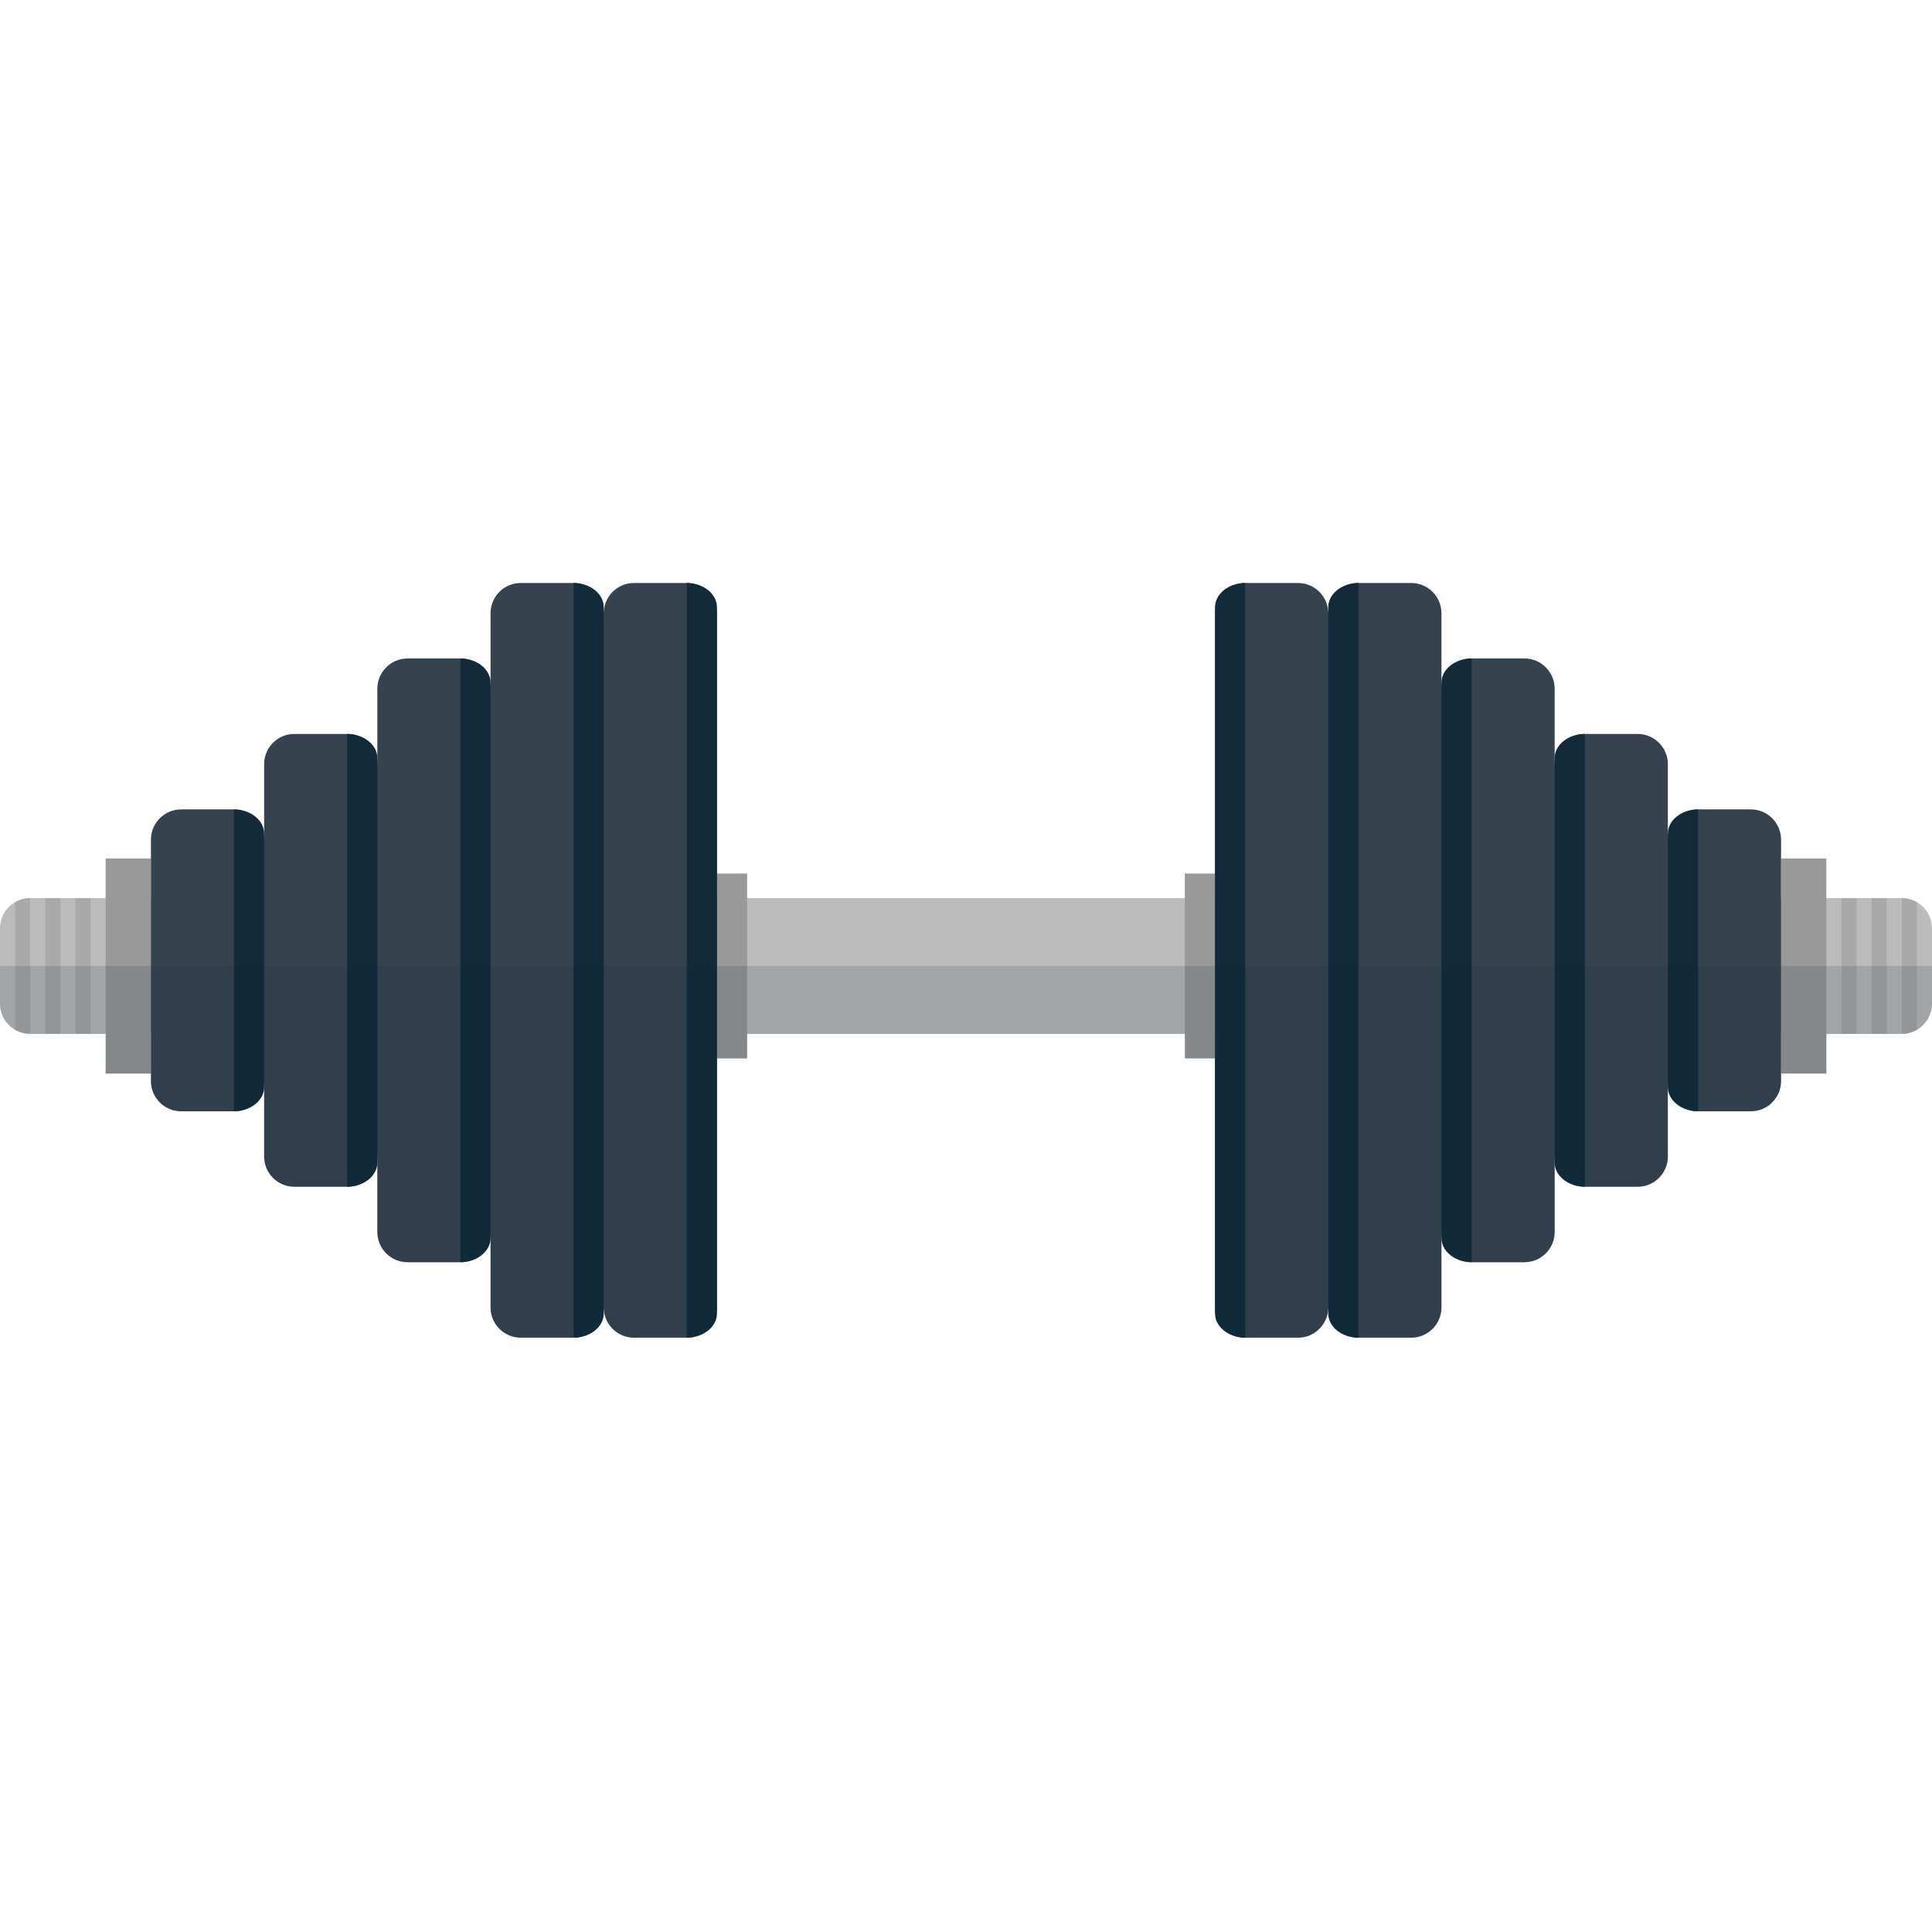<svg version="1.1" xmlns="http://www.w3.org/2000/svg" x="0" y="0" viewBox="0 0 512 512" xml:space="preserve"><style type="text/css">.st1{fill:#999}.st2{opacity:.15;fill:#444}.st3{fill:#36434f}.st4{fill:#122a3a}</style><path d="M504 274H8c-4.4 0-8-3.6-8-8v-20c0-4.4 3.6-8 8-8h496c4.4 0 8 3.6 8 8v20c0 4.4-3.6 8-8 8z" fill="#bbb"/><path class="st1" d="M190 231.5h8v49h-8zm-162-4h12v57H28z"/><path class="st2" d="M4 239.1v33.8c1.2.7 2.5 1.1 4 1.1v-36c-1.5 0-2.8.4-4 1.1zm16-1.1h4v36h-4zm-8 0h4v36h-4z"/><path class="st1" d="M322 280.5h-8v-49h8zm162 4h-12v-57h12z"/><path class="st2" d="M508 239.1v33.8c-1.2.7-2.5 1.1-4 1.1v-36c1.5 0 2.8.4 4 1.1zm-20-1.1h4v36h-4zm8 0h4v36h-4z"/><path class="st3" d="M182 354.5h-14c-4.4 0-8-3.6-8-8v-184c0-4.4 3.6-8 8-8h14c4.4 0 8 3.6 8 8v184c0 4.4-3.6 8-8 8zm-30 0h-14c-4.4 0-8-3.6-8-8v-184c0-4.4 3.6-8 8-8h14c4.4 0 8 3.6 8 8v184c0 4.4-3.6 8-8 8zm-30-20h-14c-4.4 0-8-3.6-8-8v-144c0-4.4 3.6-8 8-8h14c4.4 0 8 3.6 8 8v144c0 4.4-3.6 8-8 8zm-30-20H78c-4.4 0-8-3.6-8-8v-104c0-4.4 3.6-8 8-8h14c4.4 0 8 3.6 8 8v104c0 4.4-3.6 8-8 8zm-30-20H48c-4.4 0-8-3.6-8-8v-64c0-4.4 3.6-8 8-8h14c4.4 0 8 3.6 8 8v64c0 4.4-3.6 8-8 8z"/><path class="st4" d="M182 154.5v200c4.4 0 8-2.9 8-6.4V160.9c0-3.5-3.6-6.4-8-6.4zm-30 0v200c4.4 0 8-2.9 8-6.4V160.9c0-3.5-3.6-6.4-8-6.4zm-30 20v160c4.4 0 8-2.9 8-6.4V180.9c0-3.5-3.6-6.4-8-6.4zm-30 20v120c4.4 0 8-2.9 8-6.4V200.9c0-3.5-3.6-6.4-8-6.4zm-30 20v80c4.4 0 8-2.9 8-6.4v-67.2c0-3.5-3.6-6.4-8-6.4z"/><path class="st3" d="M330 354.5h14c4.4 0 8-3.6 8-8v-184c0-4.4-3.6-8-8-8h-14c-4.4 0-8 3.6-8 8v184c0 4.4 3.6 8 8 8zm30 0h14c4.4 0 8-3.6 8-8v-184c0-4.4-3.6-8-8-8h-14c-4.4 0-8 3.6-8 8v184c0 4.4 3.6 8 8 8zm30-20h14c4.4 0 8-3.6 8-8v-144c0-4.4-3.6-8-8-8h-14c-4.4 0-8 3.6-8 8v144c0 4.4 3.6 8 8 8zm30-20h14c4.4 0 8-3.6 8-8v-104c0-4.4-3.6-8-8-8h-14c-4.4 0-8 3.6-8 8v104c0 4.4 3.6 8 8 8zm30-20h14c4.4 0 8-3.6 8-8v-64c0-4.4-3.6-8-8-8h-14c-4.4 0-8 3.6-8 8v64c0 4.4 3.6 8 8 8z"/><path class="st4" d="M330 154.5v200c-4.4 0-8-2.9-8-6.4V160.9c0-3.5 3.6-6.4 8-6.4zm30 0v200c-4.4 0-8-2.9-8-6.4V160.9c0-3.5 3.6-6.4 8-6.4zm30 20v160c-4.4 0-8-2.9-8-6.4V180.9c0-3.5 3.6-6.4 8-6.4zm30 20v120c-4.4 0-8-2.9-8-6.4V200.9c0-3.5 3.6-6.4 8-6.4zm30 20v80c-4.4 0-8-2.9-8-6.4v-67.2c0-3.5 3.6-6.4 8-6.4z"/><path d="M0 266c0 3 1.6 5.5 4 6.9.6.3 1.2.6 1.8.8H6c.3.1.5.1.8.2H7c.3 0 .6.1 1 .1h20v10.5h12v2c0 4.4 3.6 8 8 8h14c4.4 0 8-2.9 8-6.4v18.4c0 4.4 3.6 8 8 8h14c4.4 0 8-2.9 8-6.4v18.4c0 4.4 3.6 8 8 8h14c4.4 0 8-2.9 8-6.4v18.4c0 4.4 3.6 8 8 8h14c4.4 0 8-2.9 8-6.4v-1.6c0 4.4 3.6 8 8 8h14c4.4 0 8-2.9 8-6.4v-67.6h8V274h116v6.5h8v67.6c0 3.5 3.6 6.4 8 6.4h14c4.4 0 8-3.6 8-8v1.6c0 3.5 3.6 6.4 8 6.4h14c4.4 0 8-3.6 8-8v-18.4c0 3.5 3.6 6.4 8 6.4h14c4.4 0 8-3.6 8-8v-18.4c0 3.5 3.6 6.4 8 6.4h14c4.4 0 8-3.6 8-8v-18.4c0 3.5 3.6 6.4 8 6.4h14c4.4 0 8-3.6 8-8v-2h12V274h20c.3 0 .7 0 1-.1h.2c.3 0 .5-.1.8-.2h.2c.6-.2 1.3-.4 1.8-.8 2.4-1.4 4-4 4-6.9v-10H0v10z" opacity=".15" fill="#122a3a"/></svg>